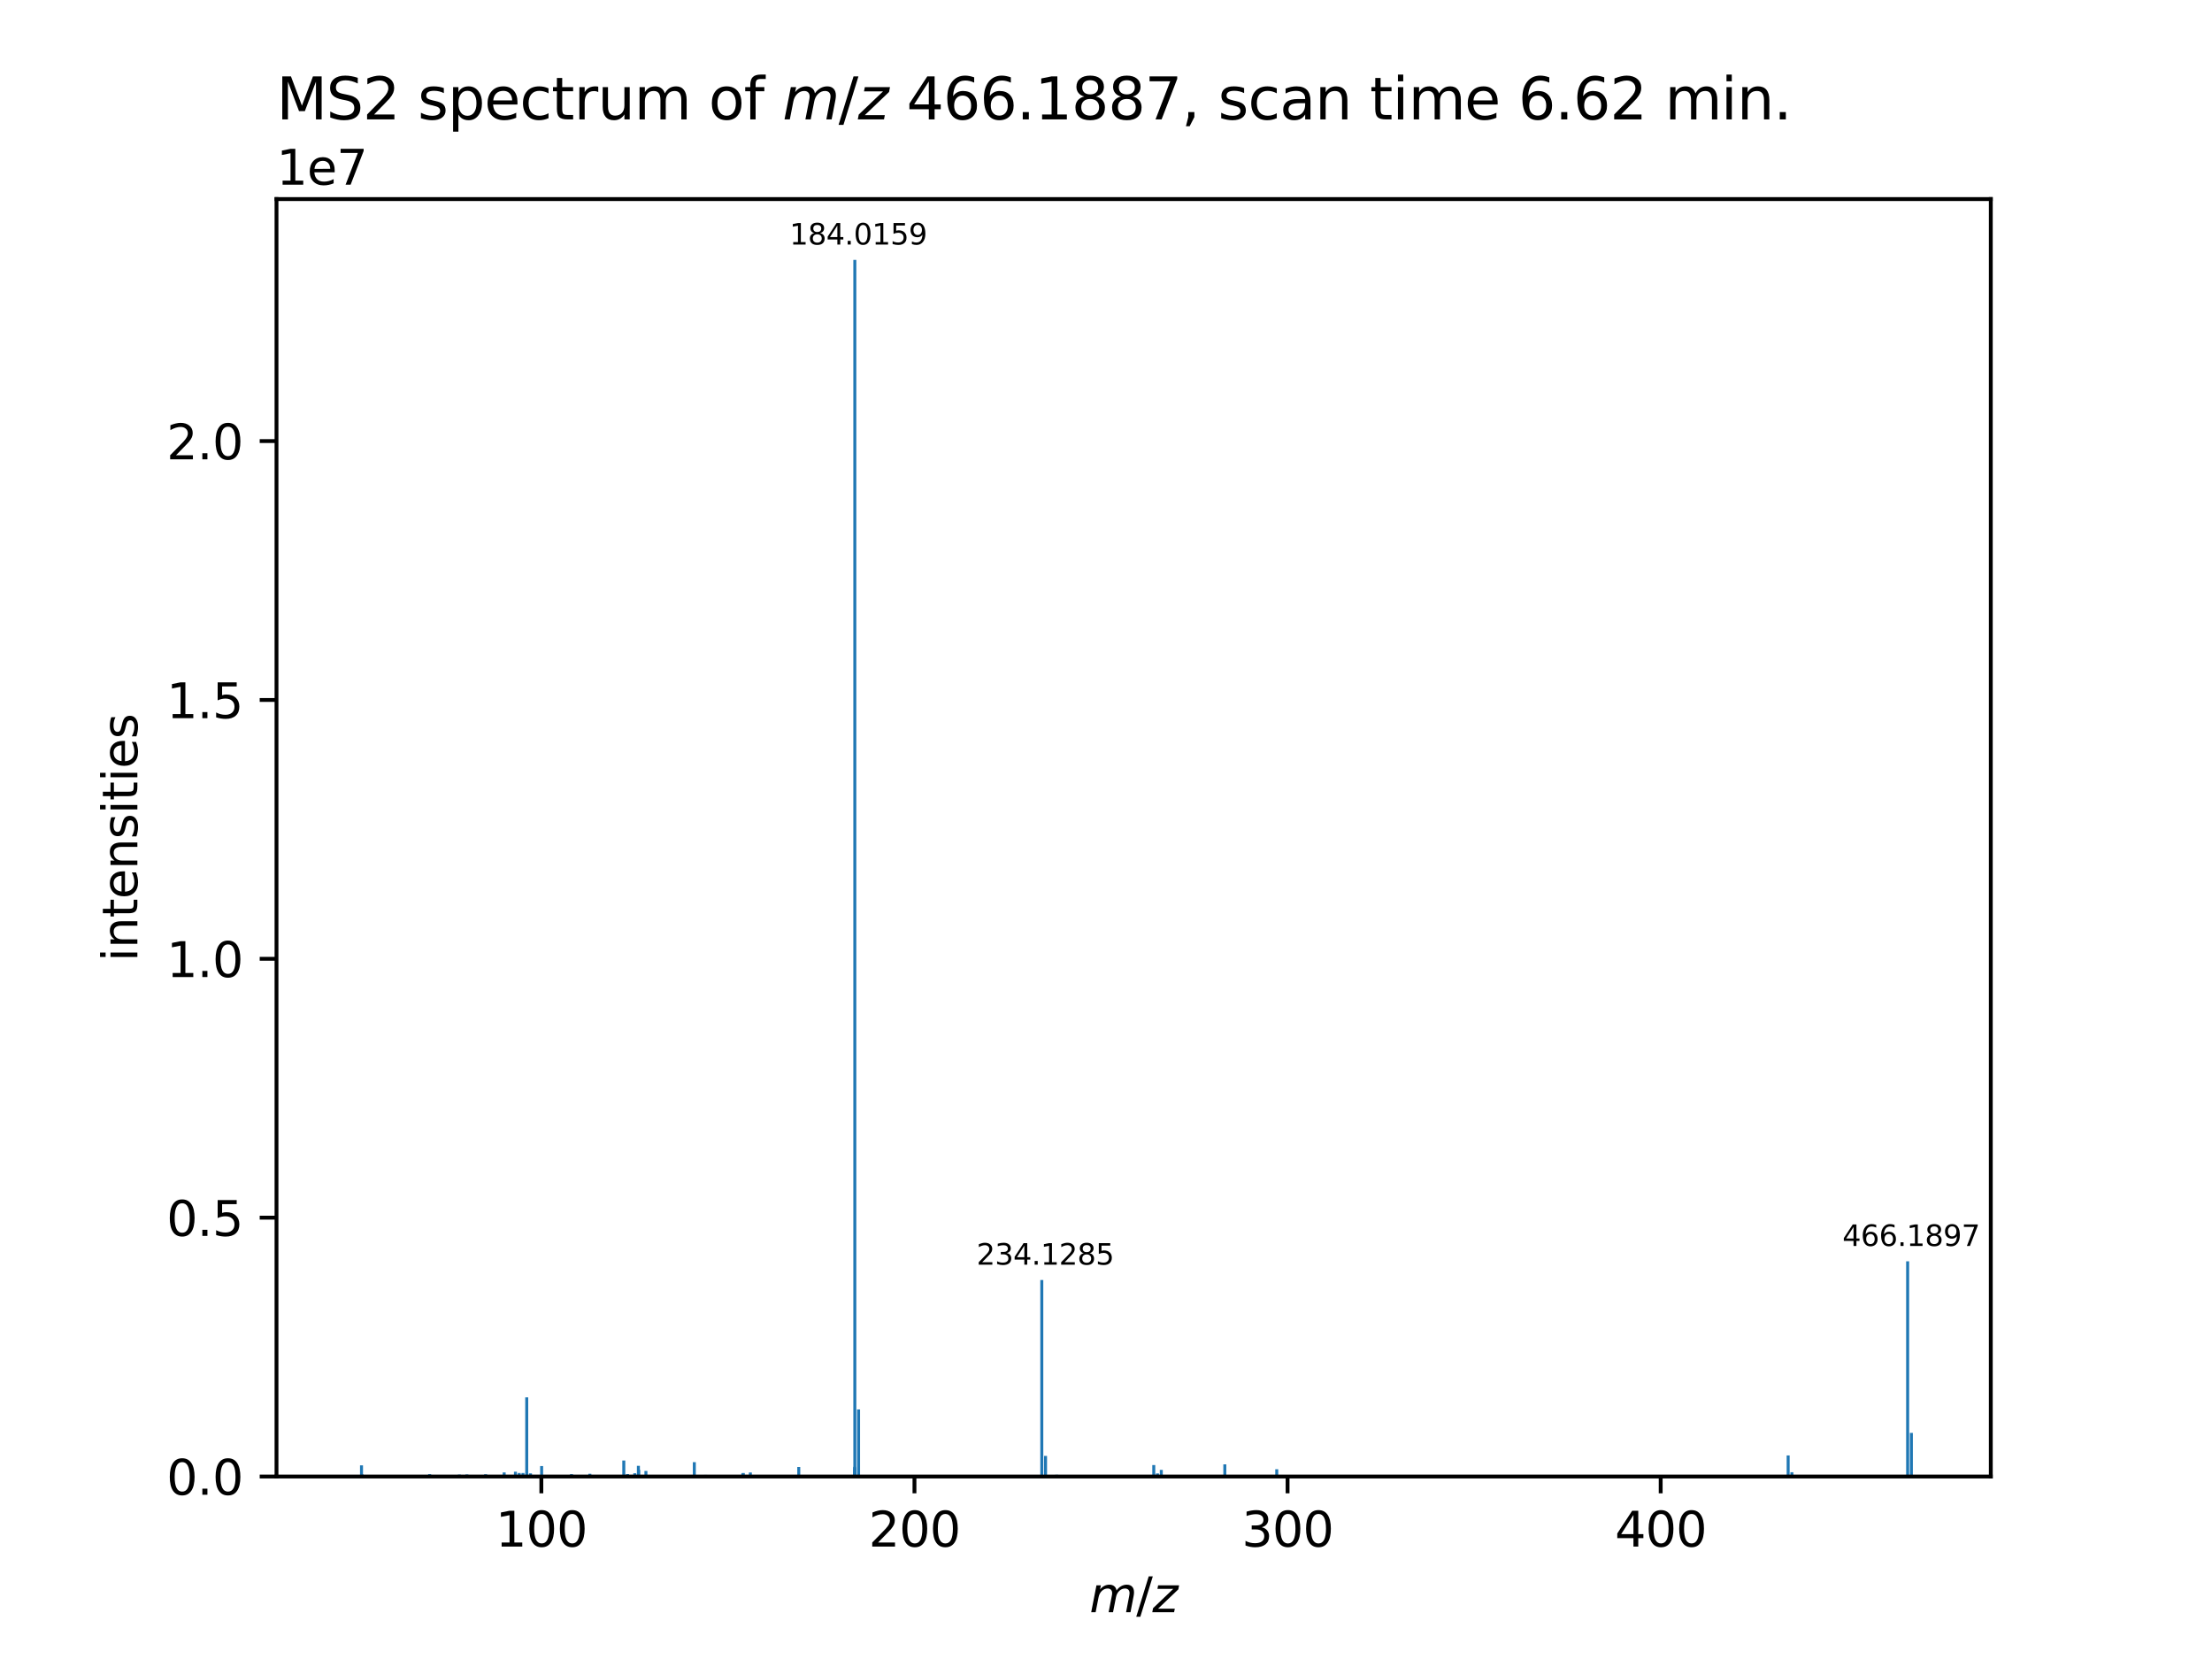 <?xml version="1.0" encoding="utf-8" standalone="no"?>
<!DOCTYPE svg PUBLIC "-//W3C//DTD SVG 1.1//EN"
  "http://www.w3.org/Graphics/SVG/1.1/DTD/svg11.dtd">
<svg xmlns:xlink="http://www.w3.org/1999/xlink" width="460.8pt" height="345.6pt" viewBox="0 0 460.8 345.6" xmlns="http://www.w3.org/2000/svg" version="1.1">
 <defs>
  <style type="text/css">*{stroke-linejoin: round; stroke-linecap: butt}</style>
 </defs>
 <g id="figure_1">
  <g id="patch_1">
   <path d="M 0 345.6 
L 460.8 345.6 
L 460.8 0 
L 0 0 
z
" style="fill: #ffffff"/>
  </g>
  <g id="axes_1">
   <g id="patch_2">
    <path d="M 57.6 307.584 
L 414.72 307.584 
L 414.72 41.472 
L 57.6 41.472 
z
" style="fill: #ffffff"/>
   </g>
   <g id="patch_3">
    <path d="M 73.833 307.584 
L 74.455 307.584 
L 74.455 307.52 
L 73.833 307.52 
z
" clip-path="url(#pa45f11baf3)" style="fill: #1f77b4"/>
   </g>
   <g id="patch_4">
    <path d="M 74.924 307.584 
L 75.545 307.584 
L 75.545 307.476 
L 74.924 307.476 
z
" clip-path="url(#pa45f11baf3)" style="fill: #1f77b4"/>
   </g>
   <g id="patch_5">
    <path d="M 74.995 307.584 
L 75.617 307.584 
L 75.617 307.431 
L 74.995 307.431 
z
" clip-path="url(#pa45f11baf3)" style="fill: #1f77b4"/>
   </g>
   <g id="patch_6">
    <path d="M 74.997 307.584 
L 75.619 307.584 
L 75.619 305.257 
L 74.997 305.257 
z
" clip-path="url(#pa45f11baf3)" style="fill: #1f77b4"/>
   </g>
   <g id="patch_7">
    <path d="M 75.084 307.584 
L 75.706 307.584 
L 75.706 307.121 
L 75.084 307.121 
z
" clip-path="url(#pa45f11baf3)" style="fill: #1f77b4"/>
   </g>
   <g id="patch_8">
    <path d="M 75.169 307.584 
L 75.791 307.584 
L 75.791 307.513 
L 75.169 307.513 
z
" clip-path="url(#pa45f11baf3)" style="fill: #1f77b4"/>
   </g>
   <g id="patch_9">
    <path d="M 80.23 307.584 
L 80.852 307.584 
L 80.852 307.505 
L 80.23 307.505 
z
" clip-path="url(#pa45f11baf3)" style="fill: #1f77b4"/>
   </g>
   <g id="patch_10">
    <path d="M 81.498 307.584 
L 82.12 307.584 
L 82.12 307.515 
L 81.498 307.515 
z
" clip-path="url(#pa45f11baf3)" style="fill: #1f77b4"/>
   </g>
   <g id="patch_11">
    <path d="M 83.101 307.584 
L 83.722 307.584 
L 83.722 307.504 
L 83.101 307.504 
z
" clip-path="url(#pa45f11baf3)" style="fill: #1f77b4"/>
   </g>
   <g id="patch_12">
    <path d="M 83.722 307.584 
L 84.344 307.584 
L 84.344 307.508 
L 83.722 307.508 
z
" clip-path="url(#pa45f11baf3)" style="fill: #1f77b4"/>
   </g>
   <g id="patch_13">
    <path d="M 86.855 307.584 
L 87.477 307.584 
L 87.477 307.312 
L 86.855 307.312 
z
" clip-path="url(#pa45f11baf3)" style="fill: #1f77b4"/>
   </g>
   <g id="patch_14">
    <path d="M 87.629 307.584 
L 88.251 307.584 
L 88.251 307.423 
L 87.629 307.423 
z
" clip-path="url(#pa45f11baf3)" style="fill: #1f77b4"/>
   </g>
   <g id="patch_15">
    <path d="M 88.422 307.584 
L 89.044 307.584 
L 89.044 307.347 
L 88.422 307.347 
z
" clip-path="url(#pa45f11baf3)" style="fill: #1f77b4"/>
   </g>
   <g id="patch_16">
    <path d="M 89.196 307.584 
L 89.817 307.584 
L 89.817 307.093 
L 89.196 307.093 
z
" clip-path="url(#pa45f11baf3)" style="fill: #1f77b4"/>
   </g>
   <g id="patch_17">
    <path d="M 90.366 307.584 
L 90.988 307.584 
L 90.988 307.504 
L 90.366 307.504 
z
" clip-path="url(#pa45f11baf3)" style="fill: #1f77b4"/>
   </g>
   <g id="patch_18">
    <path d="M 90.939 307.584 
L 91.56 307.584 
L 91.56 307.511 
L 90.939 307.511 
z
" clip-path="url(#pa45f11baf3)" style="fill: #1f77b4"/>
   </g>
   <g id="patch_19">
    <path d="M 94.625 307.584 
L 95.247 307.584 
L 95.247 307.514 
L 94.625 307.514 
z
" clip-path="url(#pa45f11baf3)" style="fill: #1f77b4"/>
   </g>
   <g id="patch_20">
    <path d="M 95.39 307.584 
L 96.011 307.584 
L 96.011 307.19 
L 95.39 307.19 
z
" clip-path="url(#pa45f11baf3)" style="fill: #1f77b4"/>
   </g>
   <g id="patch_21">
    <path d="M 96.956 307.584 
L 97.578 307.584 
L 97.578 307.166 
L 96.956 307.166 
z
" clip-path="url(#pa45f11baf3)" style="fill: #1f77b4"/>
   </g>
   <g id="patch_22">
    <path d="M 97.739 307.584 
L 98.361 307.584 
L 98.361 307.446 
L 97.739 307.446 
z
" clip-path="url(#pa45f11baf3)" style="fill: #1f77b4"/>
   </g>
   <g id="patch_23">
    <path d="M 98.523 307.584 
L 99.144 307.584 
L 99.144 307.301 
L 98.523 307.301 
z
" clip-path="url(#pa45f11baf3)" style="fill: #1f77b4"/>
   </g>
   <g id="patch_24">
    <path d="M 100.844 307.584 
L 101.466 307.584 
L 101.466 307.399 
L 100.844 307.399 
z
" clip-path="url(#pa45f11baf3)" style="fill: #1f77b4"/>
   </g>
   <g id="patch_25">
    <path d="M 100.854 307.584 
L 101.476 307.584 
L 101.476 307.111 
L 100.854 307.111 
z
" clip-path="url(#pa45f11baf3)" style="fill: #1f77b4"/>
   </g>
   <g id="patch_26">
    <path d="M 104.716 307.584 
L 105.338 307.584 
L 105.338 306.738 
L 104.716 306.738 
z
" clip-path="url(#pa45f11baf3)" style="fill: #1f77b4"/>
   </g>
   <g id="patch_27">
    <path d="M 105.855 307.584 
L 106.477 307.584 
L 106.477 307.488 
L 105.855 307.488 
z
" clip-path="url(#pa45f11baf3)" style="fill: #1f77b4"/>
   </g>
   <g id="patch_28">
    <path d="M 106.283 307.584 
L 106.905 307.584 
L 106.905 307.278 
L 106.283 307.278 
z
" clip-path="url(#pa45f11baf3)" style="fill: #1f77b4"/>
   </g>
   <g id="patch_29">
    <path d="M 107.066 307.584 
L 107.688 307.584 
L 107.688 306.584 
L 107.066 306.584 
z
" clip-path="url(#pa45f11baf3)" style="fill: #1f77b4"/>
   </g>
   <g id="patch_30">
    <path d="M 107.85 307.584 
L 108.471 307.584 
L 108.471 306.853 
L 107.85 306.853 
z
" clip-path="url(#pa45f11baf3)" style="fill: #1f77b4"/>
   </g>
   <g id="patch_31">
    <path d="M 108.633 307.584 
L 109.255 307.584 
L 109.255 306.853 
L 108.633 306.853 
z
" clip-path="url(#pa45f11baf3)" style="fill: #1f77b4"/>
   </g>
   <g id="patch_32">
    <path d="M 109.406 307.584 
L 110.028 307.584 
L 110.028 307.449 
L 109.406 307.449 
z
" clip-path="url(#pa45f11baf3)" style="fill: #1f77b4"/>
   </g>
   <g id="patch_33">
    <path d="M 109.416 307.584 
L 110.038 307.584 
L 110.038 291.096 
L 109.416 291.096 
z
" clip-path="url(#pa45f11baf3)" style="fill: #1f77b4"/>
   </g>
   <g id="patch_34">
    <path d="M 110.165 307.584 
L 110.787 307.584 
L 110.787 307.478 
L 110.165 307.478 
z
" clip-path="url(#pa45f11baf3)" style="fill: #1f77b4"/>
   </g>
   <g id="patch_35">
    <path d="M 110.181 307.584 
L 110.803 307.584 
L 110.803 307.48 
L 110.181 307.48 
z
" clip-path="url(#pa45f11baf3)" style="fill: #1f77b4"/>
   </g>
   <g id="patch_36">
    <path d="M 110.196 307.584 
L 110.818 307.584 
L 110.818 306.935 
L 110.196 306.935 
z
" clip-path="url(#pa45f11baf3)" style="fill: #1f77b4"/>
   </g>
   <g id="patch_37">
    <path d="M 112.516 307.584 
L 113.138 307.584 
L 113.138 307.454 
L 112.516 307.454 
z
" clip-path="url(#pa45f11baf3)" style="fill: #1f77b4"/>
   </g>
   <g id="patch_38">
    <path d="M 112.521 307.584 
L 113.143 307.584 
L 113.143 305.407 
L 112.521 305.407 
z
" clip-path="url(#pa45f11baf3)" style="fill: #1f77b4"/>
   </g>
   <g id="patch_39">
    <path d="M 113.301 307.584 
L 113.923 307.584 
L 113.923 307.475 
L 113.301 307.475 
z
" clip-path="url(#pa45f11baf3)" style="fill: #1f77b4"/>
   </g>
   <g id="patch_40">
    <path d="M 116.791 307.584 
L 117.413 307.584 
L 117.413 307.488 
L 116.791 307.488 
z
" clip-path="url(#pa45f11baf3)" style="fill: #1f77b4"/>
   </g>
   <g id="patch_41">
    <path d="M 118.743 307.584 
L 119.365 307.584 
L 119.365 307.09 
L 118.743 307.09 
z
" clip-path="url(#pa45f11baf3)" style="fill: #1f77b4"/>
   </g>
   <g id="patch_42">
    <path d="M 120.31 307.584 
L 120.932 307.584 
L 120.932 307.39 
L 120.31 307.39 
z
" clip-path="url(#pa45f11baf3)" style="fill: #1f77b4"/>
   </g>
   <g id="patch_43">
    <path d="M 121.848 307.584 
L 122.47 307.584 
L 122.47 307.456 
L 121.848 307.456 
z
" clip-path="url(#pa45f11baf3)" style="fill: #1f77b4"/>
   </g>
   <g id="patch_44">
    <path d="M 122.568 307.584 
L 123.19 307.584 
L 123.19 307.017 
L 122.568 307.017 
z
" clip-path="url(#pa45f11baf3)" style="fill: #1f77b4"/>
   </g>
   <g id="patch_45">
    <path d="M 127.465 307.584 
L 128.086 307.584 
L 128.086 307.503 
L 127.465 307.503 
z
" clip-path="url(#pa45f11baf3)" style="fill: #1f77b4"/>
   </g>
   <g id="patch_46">
    <path d="M 128.042 307.584 
L 128.664 307.584 
L 128.664 307.421 
L 128.042 307.421 
z
" clip-path="url(#pa45f11baf3)" style="fill: #1f77b4"/>
   </g>
   <g id="patch_47">
    <path d="M 128.07 307.584 
L 128.692 307.584 
L 128.692 307.46 
L 128.07 307.46 
z
" clip-path="url(#pa45f11baf3)" style="fill: #1f77b4"/>
   </g>
   <g id="patch_48">
    <path d="M 129.637 307.584 
L 130.259 307.584 
L 130.259 304.251 
L 129.637 304.251 
z
" clip-path="url(#pa45f11baf3)" style="fill: #1f77b4"/>
   </g>
   <g id="patch_49">
    <path d="M 130.421 307.584 
L 131.042 307.584 
L 131.042 307.079 
L 130.421 307.079 
z
" clip-path="url(#pa45f11baf3)" style="fill: #1f77b4"/>
   </g>
   <g id="patch_50">
    <path d="M 131.203 307.584 
L 131.825 307.584 
L 131.825 307.481 
L 131.203 307.481 
z
" clip-path="url(#pa45f11baf3)" style="fill: #1f77b4"/>
   </g>
   <g id="patch_51">
    <path d="M 131.924 307.584 
L 132.546 307.584 
L 132.546 306.902 
L 131.924 306.902 
z
" clip-path="url(#pa45f11baf3)" style="fill: #1f77b4"/>
   </g>
   <g id="patch_52">
    <path d="M 132.673 307.584 
L 133.295 307.584 
L 133.295 307.517 
L 132.673 307.517 
z
" clip-path="url(#pa45f11baf3)" style="fill: #1f77b4"/>
   </g>
   <g id="patch_53">
    <path d="M 132.679 307.584 
L 133.301 307.584 
L 133.301 305.353 
L 132.679 305.353 
z
" clip-path="url(#pa45f11baf3)" style="fill: #1f77b4"/>
   </g>
   <g id="patch_54">
    <path d="M 132.742 307.584 
L 133.363 307.584 
L 133.363 306.2 
L 132.742 306.2 
z
" clip-path="url(#pa45f11baf3)" style="fill: #1f77b4"/>
   </g>
   <g id="patch_55">
    <path d="M 133.522 307.584 
L 134.144 307.584 
L 134.144 307.456 
L 133.522 307.456 
z
" clip-path="url(#pa45f11baf3)" style="fill: #1f77b4"/>
   </g>
   <g id="patch_56">
    <path d="M 134.246 307.584 
L 134.867 307.584 
L 134.867 306.422 
L 134.246 306.422 
z
" clip-path="url(#pa45f11baf3)" style="fill: #1f77b4"/>
   </g>
   <g id="patch_57">
    <path d="M 134.308 307.584 
L 134.93 307.584 
L 134.93 307.251 
L 134.308 307.251 
z
" clip-path="url(#pa45f11baf3)" style="fill: #1f77b4"/>
   </g>
   <g id="patch_58">
    <path d="M 142.77 307.584 
L 143.392 307.584 
L 143.392 307.485 
L 142.77 307.485 
z
" clip-path="url(#pa45f11baf3)" style="fill: #1f77b4"/>
   </g>
   <g id="patch_59">
    <path d="M 143.635 307.584 
L 144.257 307.584 
L 144.257 307.439 
L 143.635 307.439 
z
" clip-path="url(#pa45f11baf3)" style="fill: #1f77b4"/>
   </g>
   <g id="patch_60">
    <path d="M 144.328 307.584 
L 144.949 307.584 
L 144.949 304.589 
L 144.328 304.589 
z
" clip-path="url(#pa45f11baf3)" style="fill: #1f77b4"/>
   </g>
   <g id="patch_61">
    <path d="M 144.336 307.584 
L 144.958 307.584 
L 144.958 307.466 
L 144.336 307.466 
z
" clip-path="url(#pa45f11baf3)" style="fill: #1f77b4"/>
   </g>
   <g id="patch_62">
    <path d="M 145.107 307.584 
L 145.729 307.584 
L 145.729 307.468 
L 145.107 307.468 
z
" clip-path="url(#pa45f11baf3)" style="fill: #1f77b4"/>
   </g>
   <g id="patch_63">
    <path d="M 146.678 307.584 
L 147.299 307.584 
L 147.299 307.254 
L 146.678 307.254 
z
" clip-path="url(#pa45f11baf3)" style="fill: #1f77b4"/>
   </g>
   <g id="patch_64">
    <path d="M 153.712 307.584 
L 154.334 307.584 
L 154.334 307.395 
L 153.712 307.395 
z
" clip-path="url(#pa45f11baf3)" style="fill: #1f77b4"/>
   </g>
   <g id="patch_65">
    <path d="M 154.438 307.584 
L 155.06 307.584 
L 155.06 306.93 
L 154.438 306.93 
z
" clip-path="url(#pa45f11baf3)" style="fill: #1f77b4"/>
   </g>
   <g id="patch_66">
    <path d="M 154.529 307.584 
L 155.15 307.584 
L 155.15 306.862 
L 154.529 306.862 
z
" clip-path="url(#pa45f11baf3)" style="fill: #1f77b4"/>
   </g>
   <g id="patch_67">
    <path d="M 156.004 307.584 
L 156.626 307.584 
L 156.626 306.75 
L 156.004 306.75 
z
" clip-path="url(#pa45f11baf3)" style="fill: #1f77b4"/>
   </g>
   <g id="patch_68">
    <path d="M 164.567 307.584 
L 165.189 307.584 
L 165.189 307.493 
L 164.567 307.493 
z
" clip-path="url(#pa45f11baf3)" style="fill: #1f77b4"/>
   </g>
   <g id="patch_69">
    <path d="M 166.087 307.584 
L 166.708 307.584 
L 166.708 305.597 
L 166.087 305.597 
z
" clip-path="url(#pa45f11baf3)" style="fill: #1f77b4"/>
   </g>
   <g id="patch_70">
    <path d="M 166.898 307.584 
L 167.52 307.584 
L 167.52 307.411 
L 166.898 307.411 
z
" clip-path="url(#pa45f11baf3)" style="fill: #1f77b4"/>
   </g>
   <g id="patch_71">
    <path d="M 176.273 307.584 
L 176.895 307.584 
L 176.895 307.475 
L 176.273 307.475 
z
" clip-path="url(#pa45f11baf3)" style="fill: #1f77b4"/>
   </g>
   <g id="patch_72">
    <path d="M 177.715 307.584 
L 178.337 307.584 
L 178.337 307.357 
L 177.715 307.357 
z
" clip-path="url(#pa45f11baf3)" style="fill: #1f77b4"/>
   </g>
   <g id="patch_73">
    <path d="M 177.723 307.584 
L 178.345 307.584 
L 178.345 307.312 
L 177.723 307.312 
z
" clip-path="url(#pa45f11baf3)" style="fill: #1f77b4"/>
   </g>
   <g id="patch_74">
    <path d="M 177.73 307.584 
L 178.352 307.584 
L 178.352 307.015 
L 177.73 307.015 
z
" clip-path="url(#pa45f11baf3)" style="fill: #1f77b4"/>
   </g>
   <g id="patch_75">
    <path d="M 177.738 307.584 
L 178.359 307.584 
L 178.359 305.56 
L 177.738 305.56 
z
" clip-path="url(#pa45f11baf3)" style="fill: #1f77b4"/>
   </g>
   <g id="patch_76">
    <path d="M 177.743 307.584 
L 178.364 307.584 
L 178.364 306.592 
L 177.743 306.592 
z
" clip-path="url(#pa45f11baf3)" style="fill: #1f77b4"/>
   </g>
   <g id="patch_77">
    <path d="M 177.764 307.584 
L 178.386 307.584 
L 178.386 54.144 
L 177.764 54.144 
z
" clip-path="url(#pa45f11baf3)" style="fill: #1f77b4"/>
   </g>
   <g id="patch_78">
    <path d="M 177.785 307.584 
L 178.407 307.584 
L 178.407 305.76 
L 177.785 305.76 
z
" clip-path="url(#pa45f11baf3)" style="fill: #1f77b4"/>
   </g>
   <g id="patch_79">
    <path d="M 177.791 307.584 
L 178.412 307.584 
L 178.412 306.028 
L 177.791 306.028 
z
" clip-path="url(#pa45f11baf3)" style="fill: #1f77b4"/>
   </g>
   <g id="patch_80">
    <path d="M 177.798 307.584 
L 178.42 307.584 
L 178.42 307.034 
L 177.798 307.034 
z
" clip-path="url(#pa45f11baf3)" style="fill: #1f77b4"/>
   </g>
   <g id="patch_81">
    <path d="M 177.806 307.584 
L 178.428 307.584 
L 178.428 307.363 
L 177.806 307.363 
z
" clip-path="url(#pa45f11baf3)" style="fill: #1f77b4"/>
   </g>
   <g id="patch_82">
    <path d="M 177.814 307.584 
L 178.435 307.584 
L 178.435 307.477 
L 177.814 307.477 
z
" clip-path="url(#pa45f11baf3)" style="fill: #1f77b4"/>
   </g>
   <g id="patch_83">
    <path d="M 177.82 307.584 
L 178.442 307.584 
L 178.442 307.396 
L 177.82 307.396 
z
" clip-path="url(#pa45f11baf3)" style="fill: #1f77b4"/>
   </g>
   <g id="patch_84">
    <path d="M 177.963 307.584 
L 178.585 307.584 
L 178.585 307.471 
L 177.963 307.471 
z
" clip-path="url(#pa45f11baf3)" style="fill: #1f77b4"/>
   </g>
   <g id="patch_85">
    <path d="M 178.544 307.584 
L 179.166 307.584 
L 179.166 293.605 
L 178.544 293.605 
z
" clip-path="url(#pa45f11baf3)" style="fill: #1f77b4"/>
   </g>
   <g id="patch_86">
    <path d="M 179.316 307.584 
L 179.938 307.584 
L 179.938 307.413 
L 179.316 307.413 
z
" clip-path="url(#pa45f11baf3)" style="fill: #1f77b4"/>
   </g>
   <g id="patch_87">
    <path d="M 180.086 307.584 
L 180.708 307.584 
L 180.708 307.381 
L 180.086 307.381 
z
" clip-path="url(#pa45f11baf3)" style="fill: #1f77b4"/>
   </g>
   <g id="patch_88">
    <path d="M 190.998 307.584 
L 191.619 307.584 
L 191.619 307.307 
L 190.998 307.307 
z
" clip-path="url(#pa45f11baf3)" style="fill: #1f77b4"/>
   </g>
   <g id="patch_89">
    <path d="M 216.676 307.584 
L 217.298 307.584 
L 217.298 307.259 
L 216.676 307.259 
z
" clip-path="url(#pa45f11baf3)" style="fill: #1f77b4"/>
   </g>
   <g id="patch_90">
    <path d="M 216.715 307.584 
L 217.336 307.584 
L 217.336 266.653 
L 216.715 266.653 
z
" clip-path="url(#pa45f11baf3)" style="fill: #1f77b4"/>
   </g>
   <g id="patch_91">
    <path d="M 217.475 307.584 
L 218.097 307.584 
L 218.097 307.444 
L 217.475 307.444 
z
" clip-path="url(#pa45f11baf3)" style="fill: #1f77b4"/>
   </g>
   <g id="patch_92">
    <path d="M 217.494 307.584 
L 218.116 307.584 
L 218.116 303.286 
L 217.494 303.286 
z
" clip-path="url(#pa45f11baf3)" style="fill: #1f77b4"/>
   </g>
   <g id="patch_93">
    <path d="M 217.513 307.584 
L 218.135 307.584 
L 218.135 307.427 
L 217.513 307.427 
z
" clip-path="url(#pa45f11baf3)" style="fill: #1f77b4"/>
   </g>
   <g id="patch_94">
    <path d="M 219.82 307.584 
L 220.441 307.584 
L 220.441 307.225 
L 219.82 307.225 
z
" clip-path="url(#pa45f11baf3)" style="fill: #1f77b4"/>
   </g>
   <g id="patch_95">
    <path d="M 220.6 307.584 
L 221.222 307.584 
L 221.222 307.389 
L 220.6 307.389 
z
" clip-path="url(#pa45f11baf3)" style="fill: #1f77b4"/>
   </g>
   <g id="patch_96">
    <path d="M 230.713 307.584 
L 231.335 307.584 
L 231.335 307.387 
L 230.713 307.387 
z
" clip-path="url(#pa45f11baf3)" style="fill: #1f77b4"/>
   </g>
   <g id="patch_97">
    <path d="M 240.041 307.584 
L 240.662 307.584 
L 240.662 305.193 
L 240.041 305.193 
z
" clip-path="url(#pa45f11baf3)" style="fill: #1f77b4"/>
   </g>
   <g id="patch_98">
    <path d="M 240.819 307.584 
L 241.441 307.584 
L 241.441 306.945 
L 240.819 306.945 
z
" clip-path="url(#pa45f11baf3)" style="fill: #1f77b4"/>
   </g>
   <g id="patch_99">
    <path d="M 241.607 307.584 
L 242.229 307.584 
L 242.229 306.207 
L 241.607 306.207 
z
" clip-path="url(#pa45f11baf3)" style="fill: #1f77b4"/>
   </g>
   <g id="patch_100">
    <path d="M 242.387 307.584 
L 243.008 307.584 
L 243.008 307.401 
L 242.387 307.401 
z
" clip-path="url(#pa45f11baf3)" style="fill: #1f77b4"/>
   </g>
   <g id="patch_101">
    <path d="M 254.841 307.584 
L 255.463 307.584 
L 255.463 305.05 
L 254.841 305.05 
z
" clip-path="url(#pa45f11baf3)" style="fill: #1f77b4"/>
   </g>
   <g id="patch_102">
    <path d="M 255.621 307.584 
L 256.243 307.584 
L 256.243 307.297 
L 255.621 307.297 
z
" clip-path="url(#pa45f11baf3)" style="fill: #1f77b4"/>
   </g>
   <g id="patch_103">
    <path d="M 265.66 307.584 
L 266.281 307.584 
L 266.281 306.075 
L 265.66 306.075 
z
" clip-path="url(#pa45f11baf3)" style="fill: #1f77b4"/>
   </g>
   <g id="patch_104">
    <path d="M 266.437 307.584 
L 267.059 307.584 
L 267.059 307.463 
L 266.437 307.463 
z
" clip-path="url(#pa45f11baf3)" style="fill: #1f77b4"/>
   </g>
   <g id="patch_105">
    <path d="M 275.032 307.584 
L 275.654 307.584 
L 275.654 307.441 
L 275.032 307.441 
z
" clip-path="url(#pa45f11baf3)" style="fill: #1f77b4"/>
   </g>
   <g id="patch_106">
    <path d="M 372.147 307.584 
L 372.768 307.584 
L 372.768 307.409 
L 372.147 307.409 
z
" clip-path="url(#pa45f11baf3)" style="fill: #1f77b4"/>
   </g>
   <g id="patch_107">
    <path d="M 372.193 307.584 
L 372.815 307.584 
L 372.815 303.193 
L 372.193 303.193 
z
" clip-path="url(#pa45f11baf3)" style="fill: #1f77b4"/>
   </g>
   <g id="patch_108">
    <path d="M 372.973 307.584 
L 373.595 307.584 
L 373.595 306.699 
L 372.973 306.699 
z
" clip-path="url(#pa45f11baf3)" style="fill: #1f77b4"/>
   </g>
   <g id="patch_109">
    <path d="M 396.979 307.584 
L 397.601 307.584 
L 397.601 307.34 
L 396.979 307.34 
z
" clip-path="url(#pa45f11baf3)" style="fill: #1f77b4"/>
   </g>
   <g id="patch_110">
    <path d="M 397.086 307.584 
L 397.708 307.584 
L 397.708 262.759 
L 397.086 262.759 
z
" clip-path="url(#pa45f11baf3)" style="fill: #1f77b4"/>
   </g>
   <g id="patch_111">
    <path d="M 397.167 307.584 
L 397.789 307.584 
L 397.789 307.266 
L 397.167 307.266 
z
" clip-path="url(#pa45f11baf3)" style="fill: #1f77b4"/>
   </g>
   <g id="patch_112">
    <path d="M 397.193 307.584 
L 397.814 307.584 
L 397.814 307.317 
L 397.193 307.317 
z
" clip-path="url(#pa45f11baf3)" style="fill: #1f77b4"/>
   </g>
   <g id="patch_113">
    <path d="M 397.865 307.584 
L 398.487 307.584 
L 398.487 298.496 
L 397.865 298.496 
z
" clip-path="url(#pa45f11baf3)" style="fill: #1f77b4"/>
   </g>
   <g id="matplotlib.axis_1">
    <g id="xtick_1">
     <g id="line2d_1">
      <defs>
       <path id="mfcb523f857" d="M 0 0 
L 0 3.5 
" style="stroke: #000000; stroke-width: 0.8"/>
      </defs>
      <g>
       <use xlink:href="#mfcb523f857" x="112.773" y="307.584" style="stroke: #000000; stroke-width: 0.8"/>
      </g>
     </g>
     <g id="text_1">
      <!-- 100 -->
      <g transform="translate(103.229 322.182) scale(0.1 -0.1)">
       <defs>
        <path id="DejaVuSans-31" d="M 794 531 
L 1825 531 
L 1825 4091 
L 703 3866 
L 703 4441 
L 1819 4666 
L 2450 4666 
L 2450 531 
L 3481 531 
L 3481 0 
L 794 0 
L 794 531 
z
" transform="scale(0.016)"/>
        <path id="DejaVuSans-30" d="M 2034 4250 
Q 1547 4250 1301 3770 
Q 1056 3291 1056 2328 
Q 1056 1369 1301 889 
Q 1547 409 2034 409 
Q 2525 409 2770 889 
Q 3016 1369 3016 2328 
Q 3016 3291 2770 3770 
Q 2525 4250 2034 4250 
z
M 2034 4750 
Q 2819 4750 3233 4129 
Q 3647 3509 3647 2328 
Q 3647 1150 3233 529 
Q 2819 -91 2034 -91 
Q 1250 -91 836 529 
Q 422 1150 422 2328 
Q 422 3509 836 4129 
Q 1250 4750 2034 4750 
z
" transform="scale(0.016)"/>
       </defs>
       <use xlink:href="#DejaVuSans-31"/>
       <use xlink:href="#DejaVuSans-30" x="63.623"/>
       <use xlink:href="#DejaVuSans-30" x="127.246"/>
      </g>
     </g>
    </g>
    <g id="xtick_2">
     <g id="line2d_2">
      <g>
       <use xlink:href="#mfcb523f857" x="190.499" y="307.584" style="stroke: #000000; stroke-width: 0.8"/>
      </g>
     </g>
     <g id="text_2">
      <!-- 200 -->
      <g transform="translate(180.955 322.182) scale(0.1 -0.1)">
       <defs>
        <path id="DejaVuSans-32" d="M 1228 531 
L 3431 531 
L 3431 0 
L 469 0 
L 469 531 
Q 828 903 1448 1529 
Q 2069 2156 2228 2338 
Q 2531 2678 2651 2914 
Q 2772 3150 2772 3378 
Q 2772 3750 2511 3984 
Q 2250 4219 1831 4219 
Q 1534 4219 1204 4116 
Q 875 4013 500 3803 
L 500 4441 
Q 881 4594 1212 4672 
Q 1544 4750 1819 4750 
Q 2544 4750 2975 4387 
Q 3406 4025 3406 3419 
Q 3406 3131 3298 2873 
Q 3191 2616 2906 2266 
Q 2828 2175 2409 1742 
Q 1991 1309 1228 531 
z
" transform="scale(0.016)"/>
       </defs>
       <use xlink:href="#DejaVuSans-32"/>
       <use xlink:href="#DejaVuSans-30" x="63.623"/>
       <use xlink:href="#DejaVuSans-30" x="127.246"/>
      </g>
     </g>
    </g>
    <g id="xtick_3">
     <g id="line2d_3">
      <g>
       <use xlink:href="#mfcb523f857" x="268.225" y="307.584" style="stroke: #000000; stroke-width: 0.8"/>
      </g>
     </g>
     <g id="text_3">
      <!-- 300 -->
      <g transform="translate(258.681 322.182) scale(0.1 -0.1)">
       <defs>
        <path id="DejaVuSans-33" d="M 2597 2516 
Q 3050 2419 3304 2112 
Q 3559 1806 3559 1356 
Q 3559 666 3084 287 
Q 2609 -91 1734 -91 
Q 1441 -91 1130 -33 
Q 819 25 488 141 
L 488 750 
Q 750 597 1062 519 
Q 1375 441 1716 441 
Q 2309 441 2620 675 
Q 2931 909 2931 1356 
Q 2931 1769 2642 2001 
Q 2353 2234 1838 2234 
L 1294 2234 
L 1294 2753 
L 1863 2753 
Q 2328 2753 2575 2939 
Q 2822 3125 2822 3475 
Q 2822 3834 2567 4026 
Q 2313 4219 1838 4219 
Q 1578 4219 1281 4162 
Q 984 4106 628 3988 
L 628 4550 
Q 988 4650 1302 4700 
Q 1616 4750 1894 4750 
Q 2613 4750 3031 4423 
Q 3450 4097 3450 3541 
Q 3450 3153 3228 2886 
Q 3006 2619 2597 2516 
z
" transform="scale(0.016)"/>
       </defs>
       <use xlink:href="#DejaVuSans-33"/>
       <use xlink:href="#DejaVuSans-30" x="63.623"/>
       <use xlink:href="#DejaVuSans-30" x="127.246"/>
      </g>
     </g>
    </g>
    <g id="xtick_4">
     <g id="line2d_4">
      <g>
       <use xlink:href="#mfcb523f857" x="345.95" y="307.584" style="stroke: #000000; stroke-width: 0.8"/>
      </g>
     </g>
     <g id="text_4">
      <!-- 400 -->
      <g transform="translate(336.407 322.182) scale(0.1 -0.1)">
       <defs>
        <path id="DejaVuSans-34" d="M 2419 4116 
L 825 1625 
L 2419 1625 
L 2419 4116 
z
M 2253 4666 
L 3047 4666 
L 3047 1625 
L 3713 1625 
L 3713 1100 
L 3047 1100 
L 3047 0 
L 2419 0 
L 2419 1100 
L 313 1100 
L 313 1709 
L 2253 4666 
z
" transform="scale(0.016)"/>
       </defs>
       <use xlink:href="#DejaVuSans-34"/>
       <use xlink:href="#DejaVuSans-30" x="63.623"/>
       <use xlink:href="#DejaVuSans-30" x="127.246"/>
      </g>
     </g>
    </g>
    <g id="text_5">
     <!-- ${m/z}$ -->
     <g transform="translate(226.96 335.861) scale(0.1 -0.1)">
      <defs>
       <path id="DejaVuSans-Oblique-6d" d="M 5747 2113 
L 5338 0 
L 4763 0 
L 5166 2094 
Q 5191 2228 5203 2325 
Q 5216 2422 5216 2491 
Q 5216 2772 5059 2928 
Q 4903 3084 4622 3084 
Q 4203 3084 3875 2770 
Q 3547 2456 3450 1953 
L 3066 0 
L 2491 0 
L 2900 2094 
Q 2925 2209 2937 2307 
Q 2950 2406 2950 2484 
Q 2950 2769 2794 2926 
Q 2638 3084 2363 3084 
Q 1938 3084 1609 2770 
Q 1281 2456 1184 1953 
L 800 0 
L 225 0 
L 909 3500 
L 1484 3500 
L 1375 2956 
Q 1609 3263 1923 3423 
Q 2238 3584 2597 3584 
Q 2978 3584 3223 3384 
Q 3469 3184 3519 2828 
Q 3781 3197 4126 3390 
Q 4472 3584 4856 3584 
Q 5306 3584 5551 3325 
Q 5797 3066 5797 2591 
Q 5797 2488 5784 2364 
Q 5772 2241 5747 2113 
z
" transform="scale(0.016)"/>
       <path id="DejaVuSans-2f" d="M 1625 4666 
L 2156 4666 
L 531 -594 
L 0 -594 
L 1625 4666 
z
" transform="scale(0.016)"/>
       <path id="DejaVuSans-Oblique-7a" d="M 744 3500 
L 3475 3500 
L 3372 2975 
L 738 459 
L 2913 459 
L 2822 0 
L -19 0 
L 84 525 
L 2719 3041 
L 653 3041 
L 744 3500 
z
" transform="scale(0.016)"/>
      </defs>
      <use xlink:href="#DejaVuSans-Oblique-6d" transform="translate(0 0.094)"/>
      <use xlink:href="#DejaVuSans-2f" transform="translate(97.412 0.094)"/>
      <use xlink:href="#DejaVuSans-Oblique-7a" transform="translate(131.104 0.094)"/>
     </g>
    </g>
   </g>
   <g id="matplotlib.axis_2">
    <g id="ytick_1">
     <g id="line2d_5">
      <defs>
       <path id="m66532bfece" d="M 0 0 
L -3.5 0 
" style="stroke: #000000; stroke-width: 0.8"/>
      </defs>
      <g>
       <use xlink:href="#m66532bfece" x="57.6" y="307.584" style="stroke: #000000; stroke-width: 0.8"/>
      </g>
     </g>
     <g id="text_6">
      <!-- 0.0 -->
      <g transform="translate(34.697 311.383) scale(0.1 -0.1)">
       <defs>
        <path id="DejaVuSans-2e" d="M 684 794 
L 1344 794 
L 1344 0 
L 684 0 
L 684 794 
z
" transform="scale(0.016)"/>
       </defs>
       <use xlink:href="#DejaVuSans-30"/>
       <use xlink:href="#DejaVuSans-2e" x="63.623"/>
       <use xlink:href="#DejaVuSans-30" x="95.41"/>
      </g>
     </g>
    </g>
    <g id="ytick_2">
     <g id="line2d_6">
      <g>
       <use xlink:href="#m66532bfece" x="57.6" y="253.66" style="stroke: #000000; stroke-width: 0.8"/>
      </g>
     </g>
     <g id="text_7">
      <!-- 0.5 -->
      <g transform="translate(34.697 257.459) scale(0.1 -0.1)">
       <defs>
        <path id="DejaVuSans-35" d="M 691 4666 
L 3169 4666 
L 3169 4134 
L 1269 4134 
L 1269 2991 
Q 1406 3038 1543 3061 
Q 1681 3084 1819 3084 
Q 2600 3084 3056 2656 
Q 3513 2228 3513 1497 
Q 3513 744 3044 326 
Q 2575 -91 1722 -91 
Q 1428 -91 1123 -41 
Q 819 9 494 109 
L 494 744 
Q 775 591 1075 516 
Q 1375 441 1709 441 
Q 2250 441 2565 725 
Q 2881 1009 2881 1497 
Q 2881 1984 2565 2268 
Q 2250 2553 1709 2553 
Q 1456 2553 1204 2497 
Q 953 2441 691 2322 
L 691 4666 
z
" transform="scale(0.016)"/>
       </defs>
       <use xlink:href="#DejaVuSans-30"/>
       <use xlink:href="#DejaVuSans-2e" x="63.623"/>
       <use xlink:href="#DejaVuSans-35" x="95.41"/>
      </g>
     </g>
    </g>
    <g id="ytick_3">
     <g id="line2d_7">
      <g>
       <use xlink:href="#m66532bfece" x="57.6" y="199.736" style="stroke: #000000; stroke-width: 0.8"/>
      </g>
     </g>
     <g id="text_8">
      <!-- 1.0 -->
      <g transform="translate(34.697 203.535) scale(0.1 -0.1)">
       <use xlink:href="#DejaVuSans-31"/>
       <use xlink:href="#DejaVuSans-2e" x="63.623"/>
       <use xlink:href="#DejaVuSans-30" x="95.41"/>
      </g>
     </g>
    </g>
    <g id="ytick_4">
     <g id="line2d_8">
      <g>
       <use xlink:href="#m66532bfece" x="57.6" y="145.812" style="stroke: #000000; stroke-width: 0.8"/>
      </g>
     </g>
     <g id="text_9">
      <!-- 1.5 -->
      <g transform="translate(34.697 149.611) scale(0.1 -0.1)">
       <use xlink:href="#DejaVuSans-31"/>
       <use xlink:href="#DejaVuSans-2e" x="63.623"/>
       <use xlink:href="#DejaVuSans-35" x="95.41"/>
      </g>
     </g>
    </g>
    <g id="ytick_5">
     <g id="line2d_9">
      <g>
       <use xlink:href="#m66532bfece" x="57.6" y="91.888" style="stroke: #000000; stroke-width: 0.8"/>
      </g>
     </g>
     <g id="text_10">
      <!-- 2.0 -->
      <g transform="translate(34.697 95.688) scale(0.1 -0.1)">
       <use xlink:href="#DejaVuSans-32"/>
       <use xlink:href="#DejaVuSans-2e" x="63.623"/>
       <use xlink:href="#DejaVuSans-30" x="95.41"/>
      </g>
     </g>
    </g>
    <g id="text_11">
     <!-- intensities -->
     <g transform="translate(28.617 200.315) rotate(-90) scale(0.1 -0.1)">
      <defs>
       <path id="DejaVuSans-69" d="M 603 3500 
L 1178 3500 
L 1178 0 
L 603 0 
L 603 3500 
z
M 603 4863 
L 1178 4863 
L 1178 4134 
L 603 4134 
L 603 4863 
z
" transform="scale(0.016)"/>
       <path id="DejaVuSans-6e" d="M 3513 2113 
L 3513 0 
L 2938 0 
L 2938 2094 
Q 2938 2591 2744 2837 
Q 2550 3084 2163 3084 
Q 1697 3084 1428 2787 
Q 1159 2491 1159 1978 
L 1159 0 
L 581 0 
L 581 3500 
L 1159 3500 
L 1159 2956 
Q 1366 3272 1645 3428 
Q 1925 3584 2291 3584 
Q 2894 3584 3203 3211 
Q 3513 2838 3513 2113 
z
" transform="scale(0.016)"/>
       <path id="DejaVuSans-74" d="M 1172 4494 
L 1172 3500 
L 2356 3500 
L 2356 3053 
L 1172 3053 
L 1172 1153 
Q 1172 725 1289 603 
Q 1406 481 1766 481 
L 2356 481 
L 2356 0 
L 1766 0 
Q 1100 0 847 248 
Q 594 497 594 1153 
L 594 3053 
L 172 3053 
L 172 3500 
L 594 3500 
L 594 4494 
L 1172 4494 
z
" transform="scale(0.016)"/>
       <path id="DejaVuSans-65" d="M 3597 1894 
L 3597 1613 
L 953 1613 
Q 991 1019 1311 708 
Q 1631 397 2203 397 
Q 2534 397 2845 478 
Q 3156 559 3463 722 
L 3463 178 
Q 3153 47 2828 -22 
Q 2503 -91 2169 -91 
Q 1331 -91 842 396 
Q 353 884 353 1716 
Q 353 2575 817 3079 
Q 1281 3584 2069 3584 
Q 2775 3584 3186 3129 
Q 3597 2675 3597 1894 
z
M 3022 2063 
Q 3016 2534 2758 2815 
Q 2500 3097 2075 3097 
Q 1594 3097 1305 2825 
Q 1016 2553 972 2059 
L 3022 2063 
z
" transform="scale(0.016)"/>
       <path id="DejaVuSans-73" d="M 2834 3397 
L 2834 2853 
Q 2591 2978 2328 3040 
Q 2066 3103 1784 3103 
Q 1356 3103 1142 2972 
Q 928 2841 928 2578 
Q 928 2378 1081 2264 
Q 1234 2150 1697 2047 
L 1894 2003 
Q 2506 1872 2764 1633 
Q 3022 1394 3022 966 
Q 3022 478 2636 193 
Q 2250 -91 1575 -91 
Q 1294 -91 989 -36 
Q 684 19 347 128 
L 347 722 
Q 666 556 975 473 
Q 1284 391 1588 391 
Q 1994 391 2212 530 
Q 2431 669 2431 922 
Q 2431 1156 2273 1281 
Q 2116 1406 1581 1522 
L 1381 1569 
Q 847 1681 609 1914 
Q 372 2147 372 2553 
Q 372 3047 722 3315 
Q 1072 3584 1716 3584 
Q 2034 3584 2315 3537 
Q 2597 3491 2834 3397 
z
" transform="scale(0.016)"/>
      </defs>
      <use xlink:href="#DejaVuSans-69"/>
      <use xlink:href="#DejaVuSans-6e" x="27.783"/>
      <use xlink:href="#DejaVuSans-74" x="91.162"/>
      <use xlink:href="#DejaVuSans-65" x="130.371"/>
      <use xlink:href="#DejaVuSans-6e" x="191.895"/>
      <use xlink:href="#DejaVuSans-73" x="255.273"/>
      <use xlink:href="#DejaVuSans-69" x="307.373"/>
      <use xlink:href="#DejaVuSans-74" x="335.156"/>
      <use xlink:href="#DejaVuSans-69" x="374.365"/>
      <use xlink:href="#DejaVuSans-65" x="402.148"/>
      <use xlink:href="#DejaVuSans-73" x="463.672"/>
     </g>
    </g>
    <g id="text_12">
     <!-- 1e7 -->
     <g transform="translate(57.6 38.472) scale(0.1 -0.1)">
      <defs>
       <path id="DejaVuSans-37" d="M 525 4666 
L 3525 4666 
L 3525 4397 
L 1831 0 
L 1172 0 
L 2766 4134 
L 525 4134 
L 525 4666 
z
" transform="scale(0.016)"/>
      </defs>
      <use xlink:href="#DejaVuSans-31"/>
      <use xlink:href="#DejaVuSans-65" x="63.623"/>
      <use xlink:href="#DejaVuSans-37" x="125.146"/>
     </g>
    </g>
   </g>
   <g id="patch_114">
    <path d="M 57.6 307.584 
L 57.6 41.472 
" style="fill: none; stroke: #000000; stroke-width: 0.8; stroke-linejoin: miter; stroke-linecap: square"/>
   </g>
   <g id="patch_115">
    <path d="M 414.72 307.584 
L 414.72 41.472 
" style="fill: none; stroke: #000000; stroke-width: 0.8; stroke-linejoin: miter; stroke-linecap: square"/>
   </g>
   <g id="patch_116">
    <path d="M 57.6 307.584 
L 414.72 307.584 
" style="fill: none; stroke: #000000; stroke-width: 0.8; stroke-linejoin: miter; stroke-linecap: square"/>
   </g>
   <g id="patch_117">
    <path d="M 57.6 41.472 
L 414.72 41.472 
" style="fill: none; stroke: #000000; stroke-width: 0.8; stroke-linejoin: miter; stroke-linecap: square"/>
   </g>
   <g id="text_13">
    <!-- 184.0159 -->
    <g transform="translate(164.48 50.94) scale(0.06 -0.06)">
     <defs>
      <path id="DejaVuSans-38" d="M 2034 2216 
Q 1584 2216 1326 1975 
Q 1069 1734 1069 1313 
Q 1069 891 1326 650 
Q 1584 409 2034 409 
Q 2484 409 2743 651 
Q 3003 894 3003 1313 
Q 3003 1734 2745 1975 
Q 2488 2216 2034 2216 
z
M 1403 2484 
Q 997 2584 770 2862 
Q 544 3141 544 3541 
Q 544 4100 942 4425 
Q 1341 4750 2034 4750 
Q 2731 4750 3128 4425 
Q 3525 4100 3525 3541 
Q 3525 3141 3298 2862 
Q 3072 2584 2669 2484 
Q 3125 2378 3379 2068 
Q 3634 1759 3634 1313 
Q 3634 634 3220 271 
Q 2806 -91 2034 -91 
Q 1263 -91 848 271 
Q 434 634 434 1313 
Q 434 1759 690 2068 
Q 947 2378 1403 2484 
z
M 1172 3481 
Q 1172 3119 1398 2916 
Q 1625 2713 2034 2713 
Q 2441 2713 2670 2916 
Q 2900 3119 2900 3481 
Q 2900 3844 2670 4047 
Q 2441 4250 2034 4250 
Q 1625 4250 1398 4047 
Q 1172 3844 1172 3481 
z
" transform="scale(0.016)"/>
      <path id="DejaVuSans-39" d="M 703 97 
L 703 672 
Q 941 559 1184 500 
Q 1428 441 1663 441 
Q 2288 441 2617 861 
Q 2947 1281 2994 2138 
Q 2813 1869 2534 1725 
Q 2256 1581 1919 1581 
Q 1219 1581 811 2004 
Q 403 2428 403 3163 
Q 403 3881 828 4315 
Q 1253 4750 1959 4750 
Q 2769 4750 3195 4129 
Q 3622 3509 3622 2328 
Q 3622 1225 3098 567 
Q 2575 -91 1691 -91 
Q 1453 -91 1209 -44 
Q 966 3 703 97 
z
M 1959 2075 
Q 2384 2075 2632 2365 
Q 2881 2656 2881 3163 
Q 2881 3666 2632 3958 
Q 2384 4250 1959 4250 
Q 1534 4250 1286 3958 
Q 1038 3666 1038 3163 
Q 1038 2656 1286 2365 
Q 1534 2075 1959 2075 
z
" transform="scale(0.016)"/>
     </defs>
     <use xlink:href="#DejaVuSans-31"/>
     <use xlink:href="#DejaVuSans-38" x="63.623"/>
     <use xlink:href="#DejaVuSans-34" x="127.246"/>
     <use xlink:href="#DejaVuSans-2e" x="190.869"/>
     <use xlink:href="#DejaVuSans-30" x="222.656"/>
     <use xlink:href="#DejaVuSans-31" x="286.279"/>
     <use xlink:href="#DejaVuSans-35" x="349.902"/>
     <use xlink:href="#DejaVuSans-39" x="413.525"/>
    </g>
   </g>
   <g id="text_14">
    <!-- 234.1285 -->
    <g transform="translate(203.431 263.449) scale(0.06 -0.06)">
     <use xlink:href="#DejaVuSans-32"/>
     <use xlink:href="#DejaVuSans-33" x="63.623"/>
     <use xlink:href="#DejaVuSans-34" x="127.246"/>
     <use xlink:href="#DejaVuSans-2e" x="190.869"/>
     <use xlink:href="#DejaVuSans-31" x="222.656"/>
     <use xlink:href="#DejaVuSans-32" x="286.279"/>
     <use xlink:href="#DejaVuSans-38" x="349.902"/>
     <use xlink:href="#DejaVuSans-35" x="413.525"/>
    </g>
   </g>
   <g id="text_15">
    <!-- 466.1897 -->
    <g transform="translate(383.802 259.555) scale(0.06 -0.06)">
     <defs>
      <path id="DejaVuSans-36" d="M 2113 2584 
Q 1688 2584 1439 2293 
Q 1191 2003 1191 1497 
Q 1191 994 1439 701 
Q 1688 409 2113 409 
Q 2538 409 2786 701 
Q 3034 994 3034 1497 
Q 3034 2003 2786 2293 
Q 2538 2584 2113 2584 
z
M 3366 4563 
L 3366 3988 
Q 3128 4100 2886 4159 
Q 2644 4219 2406 4219 
Q 1781 4219 1451 3797 
Q 1122 3375 1075 2522 
Q 1259 2794 1537 2939 
Q 1816 3084 2150 3084 
Q 2853 3084 3261 2657 
Q 3669 2231 3669 1497 
Q 3669 778 3244 343 
Q 2819 -91 2113 -91 
Q 1303 -91 875 529 
Q 447 1150 447 2328 
Q 447 3434 972 4092 
Q 1497 4750 2381 4750 
Q 2619 4750 2861 4703 
Q 3103 4656 3366 4563 
z
" transform="scale(0.016)"/>
     </defs>
     <use xlink:href="#DejaVuSans-34"/>
     <use xlink:href="#DejaVuSans-36" x="63.623"/>
     <use xlink:href="#DejaVuSans-36" x="127.246"/>
     <use xlink:href="#DejaVuSans-2e" x="190.869"/>
     <use xlink:href="#DejaVuSans-31" x="222.656"/>
     <use xlink:href="#DejaVuSans-38" x="286.279"/>
     <use xlink:href="#DejaVuSans-39" x="349.902"/>
     <use xlink:href="#DejaVuSans-37" x="413.525"/>
    </g>
   </g>
   <g id="text_16">
    <!-- MS2 spectrum of ${m/z}$ 466.1887, scan time 6.62 min. -->
    <g transform="translate(57.6 24.874) scale(0.12 -0.12)">
     <defs>
      <path id="DejaVuSans-4d" d="M 628 4666 
L 1569 4666 
L 2759 1491 
L 3956 4666 
L 4897 4666 
L 4897 0 
L 4281 0 
L 4281 4097 
L 3078 897 
L 2444 897 
L 1241 4097 
L 1241 0 
L 628 0 
L 628 4666 
z
" transform="scale(0.016)"/>
      <path id="DejaVuSans-53" d="M 3425 4513 
L 3425 3897 
Q 3066 4069 2747 4153 
Q 2428 4238 2131 4238 
Q 1616 4238 1336 4038 
Q 1056 3838 1056 3469 
Q 1056 3159 1242 3001 
Q 1428 2844 1947 2747 
L 2328 2669 
Q 3034 2534 3370 2195 
Q 3706 1856 3706 1288 
Q 3706 609 3251 259 
Q 2797 -91 1919 -91 
Q 1588 -91 1214 -16 
Q 841 59 441 206 
L 441 856 
Q 825 641 1194 531 
Q 1563 422 1919 422 
Q 2459 422 2753 634 
Q 3047 847 3047 1241 
Q 3047 1584 2836 1778 
Q 2625 1972 2144 2069 
L 1759 2144 
Q 1053 2284 737 2584 
Q 422 2884 422 3419 
Q 422 4038 858 4394 
Q 1294 4750 2059 4750 
Q 2388 4750 2728 4690 
Q 3069 4631 3425 4513 
z
" transform="scale(0.016)"/>
      <path id="DejaVuSans-20" transform="scale(0.016)"/>
      <path id="DejaVuSans-70" d="M 1159 525 
L 1159 -1331 
L 581 -1331 
L 581 3500 
L 1159 3500 
L 1159 2969 
Q 1341 3281 1617 3432 
Q 1894 3584 2278 3584 
Q 2916 3584 3314 3078 
Q 3713 2572 3713 1747 
Q 3713 922 3314 415 
Q 2916 -91 2278 -91 
Q 1894 -91 1617 61 
Q 1341 213 1159 525 
z
M 3116 1747 
Q 3116 2381 2855 2742 
Q 2594 3103 2138 3103 
Q 1681 3103 1420 2742 
Q 1159 2381 1159 1747 
Q 1159 1113 1420 752 
Q 1681 391 2138 391 
Q 2594 391 2855 752 
Q 3116 1113 3116 1747 
z
" transform="scale(0.016)"/>
      <path id="DejaVuSans-63" d="M 3122 3366 
L 3122 2828 
Q 2878 2963 2633 3030 
Q 2388 3097 2138 3097 
Q 1578 3097 1268 2742 
Q 959 2388 959 1747 
Q 959 1106 1268 751 
Q 1578 397 2138 397 
Q 2388 397 2633 464 
Q 2878 531 3122 666 
L 3122 134 
Q 2881 22 2623 -34 
Q 2366 -91 2075 -91 
Q 1284 -91 818 406 
Q 353 903 353 1747 
Q 353 2603 823 3093 
Q 1294 3584 2113 3584 
Q 2378 3584 2631 3529 
Q 2884 3475 3122 3366 
z
" transform="scale(0.016)"/>
      <path id="DejaVuSans-72" d="M 2631 2963 
Q 2534 3019 2420 3045 
Q 2306 3072 2169 3072 
Q 1681 3072 1420 2755 
Q 1159 2438 1159 1844 
L 1159 0 
L 581 0 
L 581 3500 
L 1159 3500 
L 1159 2956 
Q 1341 3275 1631 3429 
Q 1922 3584 2338 3584 
Q 2397 3584 2469 3576 
Q 2541 3569 2628 3553 
L 2631 2963 
z
" transform="scale(0.016)"/>
      <path id="DejaVuSans-75" d="M 544 1381 
L 544 3500 
L 1119 3500 
L 1119 1403 
Q 1119 906 1312 657 
Q 1506 409 1894 409 
Q 2359 409 2629 706 
Q 2900 1003 2900 1516 
L 2900 3500 
L 3475 3500 
L 3475 0 
L 2900 0 
L 2900 538 
Q 2691 219 2414 64 
Q 2138 -91 1772 -91 
Q 1169 -91 856 284 
Q 544 659 544 1381 
z
M 1991 3584 
L 1991 3584 
z
" transform="scale(0.016)"/>
      <path id="DejaVuSans-6d" d="M 3328 2828 
Q 3544 3216 3844 3400 
Q 4144 3584 4550 3584 
Q 5097 3584 5394 3201 
Q 5691 2819 5691 2113 
L 5691 0 
L 5113 0 
L 5113 2094 
Q 5113 2597 4934 2840 
Q 4756 3084 4391 3084 
Q 3944 3084 3684 2787 
Q 3425 2491 3425 1978 
L 3425 0 
L 2847 0 
L 2847 2094 
Q 2847 2600 2669 2842 
Q 2491 3084 2119 3084 
Q 1678 3084 1418 2786 
Q 1159 2488 1159 1978 
L 1159 0 
L 581 0 
L 581 3500 
L 1159 3500 
L 1159 2956 
Q 1356 3278 1631 3431 
Q 1906 3584 2284 3584 
Q 2666 3584 2933 3390 
Q 3200 3197 3328 2828 
z
" transform="scale(0.016)"/>
      <path id="DejaVuSans-6f" d="M 1959 3097 
Q 1497 3097 1228 2736 
Q 959 2375 959 1747 
Q 959 1119 1226 758 
Q 1494 397 1959 397 
Q 2419 397 2687 759 
Q 2956 1122 2956 1747 
Q 2956 2369 2687 2733 
Q 2419 3097 1959 3097 
z
M 1959 3584 
Q 2709 3584 3137 3096 
Q 3566 2609 3566 1747 
Q 3566 888 3137 398 
Q 2709 -91 1959 -91 
Q 1206 -91 779 398 
Q 353 888 353 1747 
Q 353 2609 779 3096 
Q 1206 3584 1959 3584 
z
" transform="scale(0.016)"/>
      <path id="DejaVuSans-66" d="M 2375 4863 
L 2375 4384 
L 1825 4384 
Q 1516 4384 1395 4259 
Q 1275 4134 1275 3809 
L 1275 3500 
L 2222 3500 
L 2222 3053 
L 1275 3053 
L 1275 0 
L 697 0 
L 697 3053 
L 147 3053 
L 147 3500 
L 697 3500 
L 697 3744 
Q 697 4328 969 4595 
Q 1241 4863 1831 4863 
L 2375 4863 
z
" transform="scale(0.016)"/>
      <path id="DejaVuSans-2c" d="M 750 794 
L 1409 794 
L 1409 256 
L 897 -744 
L 494 -744 
L 750 256 
L 750 794 
z
" transform="scale(0.016)"/>
      <path id="DejaVuSans-61" d="M 2194 1759 
Q 1497 1759 1228 1600 
Q 959 1441 959 1056 
Q 959 750 1161 570 
Q 1363 391 1709 391 
Q 2188 391 2477 730 
Q 2766 1069 2766 1631 
L 2766 1759 
L 2194 1759 
z
M 3341 1997 
L 3341 0 
L 2766 0 
L 2766 531 
Q 2569 213 2275 61 
Q 1981 -91 1556 -91 
Q 1019 -91 701 211 
Q 384 513 384 1019 
Q 384 1609 779 1909 
Q 1175 2209 1959 2209 
L 2766 2209 
L 2766 2266 
Q 2766 2663 2505 2880 
Q 2244 3097 1772 3097 
Q 1472 3097 1187 3025 
Q 903 2953 641 2809 
L 641 3341 
Q 956 3463 1253 3523 
Q 1550 3584 1831 3584 
Q 2591 3584 2966 3190 
Q 3341 2797 3341 1997 
z
" transform="scale(0.016)"/>
     </defs>
     <use xlink:href="#DejaVuSans-4d" transform="translate(0 0.016)"/>
     <use xlink:href="#DejaVuSans-53" transform="translate(86.279 0.016)"/>
     <use xlink:href="#DejaVuSans-32" transform="translate(149.756 0.016)"/>
     <use xlink:href="#DejaVuSans-20" transform="translate(213.379 0.016)"/>
     <use xlink:href="#DejaVuSans-73" transform="translate(245.166 0.016)"/>
     <use xlink:href="#DejaVuSans-70" transform="translate(297.266 0.016)"/>
     <use xlink:href="#DejaVuSans-65" transform="translate(360.742 0.016)"/>
     <use xlink:href="#DejaVuSans-63" transform="translate(422.266 0.016)"/>
     <use xlink:href="#DejaVuSans-74" transform="translate(477.246 0.016)"/>
     <use xlink:href="#DejaVuSans-72" transform="translate(516.455 0.016)"/>
     <use xlink:href="#DejaVuSans-75" transform="translate(557.568 0.016)"/>
     <use xlink:href="#DejaVuSans-6d" transform="translate(620.947 0.016)"/>
     <use xlink:href="#DejaVuSans-20" transform="translate(718.359 0.016)"/>
     <use xlink:href="#DejaVuSans-6f" transform="translate(750.146 0.016)"/>
     <use xlink:href="#DejaVuSans-66" transform="translate(811.328 0.016)"/>
     <use xlink:href="#DejaVuSans-20" transform="translate(846.533 0.016)"/>
     <use xlink:href="#DejaVuSans-Oblique-6d" transform="translate(878.32 0.016)"/>
     <use xlink:href="#DejaVuSans-2f" transform="translate(975.732 0.016)"/>
     <use xlink:href="#DejaVuSans-Oblique-7a" transform="translate(1009.424 0.016)"/>
     <use xlink:href="#DejaVuSans-20" transform="translate(1061.914 0.016)"/>
     <use xlink:href="#DejaVuSans-34" transform="translate(1093.701 0.016)"/>
     <use xlink:href="#DejaVuSans-36" transform="translate(1157.324 0.016)"/>
     <use xlink:href="#DejaVuSans-36" transform="translate(1220.947 0.016)"/>
     <use xlink:href="#DejaVuSans-2e" transform="translate(1284.57 0.016)"/>
     <use xlink:href="#DejaVuSans-31" transform="translate(1316.357 0.016)"/>
     <use xlink:href="#DejaVuSans-38" transform="translate(1379.98 0.016)"/>
     <use xlink:href="#DejaVuSans-38" transform="translate(1443.604 0.016)"/>
     <use xlink:href="#DejaVuSans-37" transform="translate(1507.227 0.016)"/>
     <use xlink:href="#DejaVuSans-2c" transform="translate(1570.85 0.016)"/>
     <use xlink:href="#DejaVuSans-20" transform="translate(1602.637 0.016)"/>
     <use xlink:href="#DejaVuSans-73" transform="translate(1634.424 0.016)"/>
     <use xlink:href="#DejaVuSans-63" transform="translate(1686.523 0.016)"/>
     <use xlink:href="#DejaVuSans-61" transform="translate(1741.504 0.016)"/>
     <use xlink:href="#DejaVuSans-6e" transform="translate(1802.783 0.016)"/>
     <use xlink:href="#DejaVuSans-20" transform="translate(1866.162 0.016)"/>
     <use xlink:href="#DejaVuSans-74" transform="translate(1897.949 0.016)"/>
     <use xlink:href="#DejaVuSans-69" transform="translate(1937.158 0.016)"/>
     <use xlink:href="#DejaVuSans-6d" transform="translate(1964.941 0.016)"/>
     <use xlink:href="#DejaVuSans-65" transform="translate(2062.354 0.016)"/>
     <use xlink:href="#DejaVuSans-20" transform="translate(2123.877 0.016)"/>
     <use xlink:href="#DejaVuSans-36" transform="translate(2155.664 0.016)"/>
     <use xlink:href="#DejaVuSans-2e" transform="translate(2219.287 0.016)"/>
     <use xlink:href="#DejaVuSans-36" transform="translate(2251.074 0.016)"/>
     <use xlink:href="#DejaVuSans-32" transform="translate(2314.697 0.016)"/>
     <use xlink:href="#DejaVuSans-20" transform="translate(2378.32 0.016)"/>
     <use xlink:href="#DejaVuSans-6d" transform="translate(2410.107 0.016)"/>
     <use xlink:href="#DejaVuSans-69" transform="translate(2507.52 0.016)"/>
     <use xlink:href="#DejaVuSans-6e" transform="translate(2535.303 0.016)"/>
     <use xlink:href="#DejaVuSans-2e" transform="translate(2598.682 0.016)"/>
    </g>
   </g>
  </g>
 </g>
 <defs>
  <clipPath id="pa45f11baf3">
   <rect x="57.6" y="41.472" width="357.12" height="266.112"/>
  </clipPath>
 </defs>
</svg>

